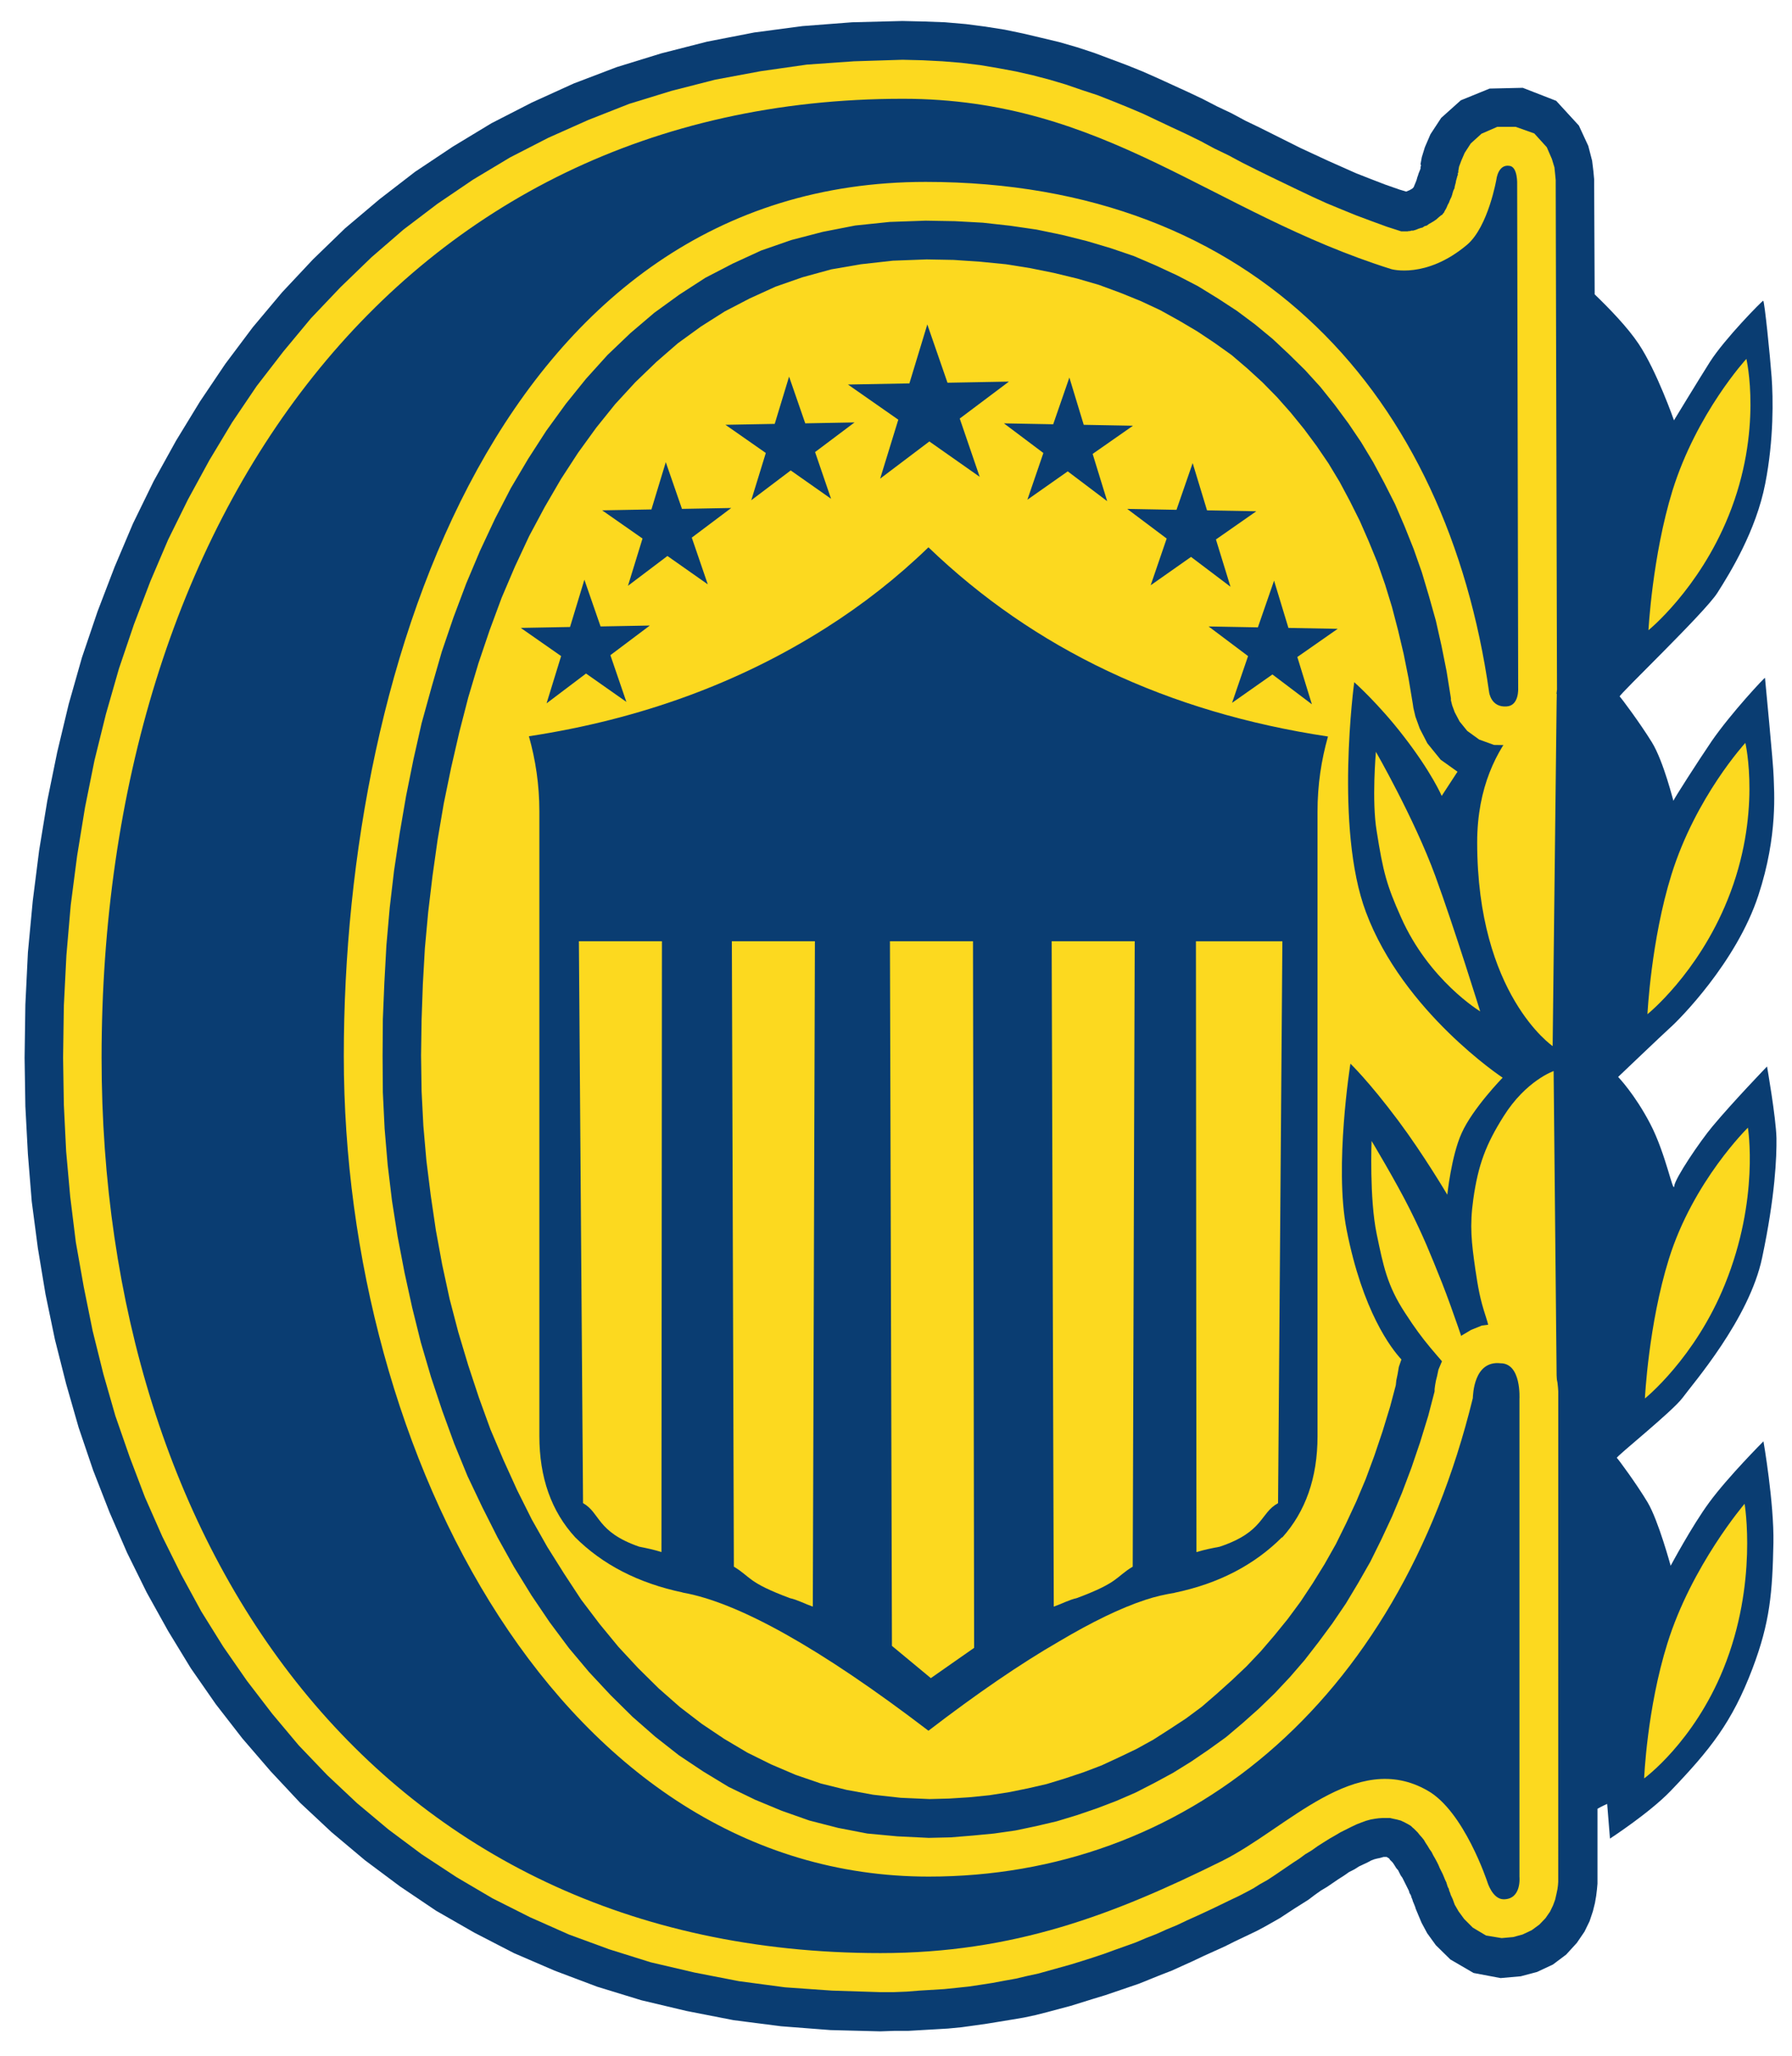 <?xml version="1.0" encoding="UTF-8" standalone="no"?>
<svg
   width="295.27"
   height="338.676"
   viewBox="0 0 687.116 788.4"
   version="1.1"
   id="svg13"
   sodipodi:docname="rosario-central.svg"
   inkscape:version="1.4.2 (f4327f4, 2025-05-13)"
   xmlns:inkscape="http://www.inkscape.org/namespaces/inkscape"
   xmlns:sodipodi="http://sodipodi.sourceforge.net/DTD/sodipodi-0.dtd"
   xmlns="http://www.w3.org/2000/svg"
   xmlns:svg="http://www.w3.org/2000/svg">
  <defs
     id="defs13" />
  <sodipodi:namedview
     id="namedview13"
     pagecolor="#ffffff"
     bordercolor="#000000"
     borderopacity="0.25"
     inkscape:showpageshadow="2"
     inkscape:pageopacity="0.0"
     inkscape:pagecheckerboard="0"
     inkscape:deskcolor="#d1d1d1"
     inkscape:zoom="2.3828084"
     inkscape:cx="147.51501"
     inkscape:cy="169.338"
     inkscape:window-width="1920"
     inkscape:window-height="1009"
     inkscape:window-x="-8"
     inkscape:window-y="-8"
     inkscape:window-maximized="1"
     inkscape:current-layer="g8" />
  <path
     d="M611.548 112.893c5.672 5.477 12.616 12.616 16.919 19.07 6.943 10.465 13.496 29.242 13.496 29.242s9.388-15.452 13.79-22.396c5.671-8.9 20.048-23.471 20.439-23.471.489 0 2.64 21.222 3.227 29.241.587 8.02.88 23.96-2.445 40.88-3.52 18.19-13.594 34.424-18.386 41.955s-37.945 39.216-37.456 39.705c.489.391 7.726 10.073 12.322 17.506 4.597 7.433 8.313 22.982 8.313 22.493s9.486-15.256 14.67-22.884c7.432-10.758 20.44-24.645 20.44-24.254 0 .49 3.227 33.056 3.324 38.043.098 4.89 1.76 22.2-5.867 45.378-8.411 25.72-30.611 47.92-33.74 50.66-3.032 2.738-20.049 18.972-20.049 18.972s6.357 6.552 12.322 17.995c5.966 11.442 8.802 26.992 9.193 23.862.392-3.13 9.78-17.017 14.67-22.884 7.824-9.389 20.929-22.983 20.929-22.983s3.423 19.462 3.618 27.481c.098 7.14-.489 22.2-5.476 45.77-4.89 23.569-26.601 48.41-30.513 53.788-3.912 5.281-25.721 22.689-25.232 23.08s7.628 10.073 11.834 17.115c4.107 6.943 8.801 24.253 8.801 24.253s8.215-15.354 14.768-24.253c7.237-9.878 20.83-23.472 20.83-23.472s4.108 23.667 3.815 39.022c-.392 18.972-1.272 30.317-8.02 48.116-7.824 20.635-16.234 31.1-31.49 47.04-8.118 8.41-23.179 18.19-23.179 18.19l-1.075-13.3s-1.663.685-3.717 1.858v28.753l-.195 2.151-.294 2.445-.489 2.836-.782 3.13-1.271 3.814-1.956 4.01-2.934 4.303-4.108 4.498-5.085 3.815-6.064 2.836-6.259 1.662-7.726.685-10.366-1.956-8.9-5.183-5.574-5.477-3.325-4.597-2.152-4.01-1.271-3.03-.978-2.348-.196-.685-.195-.489-.196-.489-.195-.489-.294-.684-.195-.685-.294-.684-.293-.978-.49-.783-.293-.978-.489-.978-.489-.978-.489-.978-.489-.978-.489-.978-.684-.978-.49-.977-.488-.978-.685-.783-.489-.782-.489-.783-.489-.684-.978-.978-.293-.49-.489-.293-.489-.293h-1.174l-.684.196-.685.195-.978.196-1.173.293-1.272.49-1.271.684-1.663.782-1.662.783-1.858 1.173-1.956.978-1.956 1.37-2.152 1.368-2.151 1.467-2.152 1.467-2.445 1.467-2.347 1.663-2.445 1.858-2.64 1.663-2.64 1.662-2.837 1.858-2.836 1.858-2.934 1.663-2.934 1.663-3.13 1.662-4.107 1.956-4.107 1.956-3.912 1.956-4.108 1.858-4.107 1.858-3.912 1.858-4.108 1.859-4.107 1.858-4.303 1.662-4.108 1.663-4.107 1.662-4.303 1.467-4.303 1.467-4.303 1.467-4.5 1.37-4.4 1.369-4.4 1.369-4.402 1.173-4.4 1.174-4.597 1.173-4.597.978-4.596.783-4.792.782-4.792.783-4.792.684-4.988.685-5.085.489-4.988.293-5.086.293-5.085.294h-5.281l-5.575.195-19.07-.489-18.973-1.466-18.288-2.348-17.995-3.52-17.31-4.108-16.919-5.183-16.332-6.161-15.647-6.748-15.159-7.824-14.67-8.41-13.789-9.291-13.496-10.074-12.811-10.757-12.03-11.247-11.344-12.127L92.83 666.72l-10.17-13.105-9.585-13.789-8.704-14.278-8.215-14.768-7.53-15.256-6.748-15.55-6.259-16.039-5.574-16.43-4.792-16.723-4.304-17.017-3.618-17.408-2.934-17.701-2.347-17.897-1.467-18.092-.978-18.386-.293-18.582.293-20.342.978-20.048 1.858-19.755 2.445-19.364 3.13-19.07 3.814-18.68 4.4-18.386 5.086-17.897 5.966-17.603 6.552-17.115 7.041-16.625 7.922-16.235 8.606-15.55 9.193-15.06 9.682-14.376 10.562-14.083 11.247-13.399 11.833-12.615 12.323-11.932 13.202-11.149 13.692-10.562 14.376-9.584 14.866-8.997 15.451-7.922 16.137-7.335 16.43-6.259 17.115-5.28 17.603-4.5 18.093-3.52 18.483-2.445 19.07-1.467 19.267-.489 8.41.196 7.922.293 7.922.685 7.53.978 7.433 1.173 7.041 1.467 7.041 1.663 6.944 1.662 6.748 1.956 6.552 2.152 6.26 2.347 6.259 2.347 6.063 2.445 5.966 2.64 5.77 2.641 5.77 2.64 5.574 2.641 5.477 2.836 5.574 2.64 5.281 2.837 5.477 2.64 5.281 2.64 5.281 2.641 5.281 2.641 5.281 2.445 5.281 2.445 5.281 2.347 5.281 2.347 5.477 2.152 5.574 2.151 5.575 1.956 2.64.783.685-.294.685-.293.489-.294.489-.293.489-.489.195-.489.196-.489.293-.685.196-.489.195-.489.196-.684.195-.685.196-.489.196-.684.195-.49.196-.488.195-.49.196-.488v-.685l.196-.489-.196-.587.49-2.64 1.173-3.814 2.151-4.988 4.108-6.259 7.53-6.748 11.051-4.499 12.714-.293 12.811 4.988 8.704 9.486 3.619 7.824 1.467 5.672.489 4.01.293 3.13v2.445z"
     style="fill:#0a3d72;fill-rule:evenodd;fill-opacity:1"
     id="path1" />
  <path
     d="M537.417 521.392c-3.912-4.205-14.865-18.385-21.026-49.778-4.792-24.352 1.467-63.667 1.467-63.667s7.139 6.846 18.386 21.907c9.78 13.105 18.777 28.361 18.777 28.361s1.565-14.963 5.476-23.569c4.206-9.486 15.746-21.32 15.746-21.32s-38.141-25.231-52.42-63.47c-12.126-32.273-4.498-88.213-4.498-88.213s9.388 8.312 18.875 20.635c10.855 13.985 14.67 22.982 14.67 22.982l6.063-9.29-6.455-4.597-5.085-6.259-2.934-5.672-1.663-4.597-.782-3.325-.196-1.369-1.662-9.975-1.859-9.291-2.151-9.095-2.347-8.998-2.64-8.606-2.935-8.41-3.325-8.117-3.423-7.824-3.814-7.628-3.912-7.335-4.303-7.14-4.596-6.748-4.792-6.454-5.086-6.26-5.28-5.965-5.575-5.672-5.77-5.281-6.064-5.183-6.454-4.597-6.748-4.499-6.944-4.107-7.237-4.01-7.53-3.52-7.726-3.13-8.215-3.032-8.411-2.445-8.9-2.151-9.192-1.858-9.193-1.467-9.878-.978-10.17-.685-10.367-.195-13.007.489-12.225 1.369-11.345 1.956-11.05 3.031-10.367 3.619-9.878 4.499-9.584 4.987-9.095 5.77-8.9 6.455-8.215 7.14-8.117 7.823-7.726 8.41-7.237 8.998-6.943 9.584-6.553 10.073-6.259 10.758-5.965 11.149-5.477 11.735-5.086 11.932-4.596 12.42-4.303 12.714-3.912 13.104-3.423 13.3-3.13 13.595-2.836 13.79-2.347 13.789-1.956 13.887-1.662 13.887-1.272 13.887-.782 13.79-.489 13.79-.196 13.593.196 13.594.685 13.398 1.173 13.398 1.663 13.3 1.956 13.301 2.445 13.3 2.836 13.105 3.325 12.714 3.814 12.714 4.107 12.42 4.401 12.127 4.988 11.736 5.281 11.637 5.574 11.15 5.966 10.561 6.455 10.27 6.552 9.975 7.042 9.29 7.237 8.802 7.53 8.117 7.922 7.824 8.117 7.14 8.41 6.454 8.606 5.77 8.9 5.28 9.095 4.5 9.389 4.01 9.682 3.324 9.877 2.445 10.171 1.859 10.562 1.173 11.051.49 7.53-.197 7.727-.489 7.726-.782 7.53-1.173 7.237-1.467 7.237-1.663 7.042-2.152 7.041-2.347 6.944-2.64 6.748-3.13 6.552-3.13 6.552-3.618 6.26-4.01 6.259-4.107 6.063-4.499 5.77-4.987 5.77-5.184 5.574-5.28 5.477-5.77 5.281-6.162 5.086-6.259 4.987-6.748 4.597-6.944 4.596-7.432 4.303-7.628 3.912-7.922 3.912-8.41 3.619-8.607 3.325-8.997 3.13-9.29 2.933-9.585 2.152-8.117.195-1.858.49-2.347.488-2.836zM632.183 241.692s1.467-28.361 9.193-53.495c9.29-29.828 28.361-50.561 28.361-50.561s6.455 27.48-6.846 60.243c-11.442 28.263-30.708 43.813-30.708 43.813M631.792 388.975s1.369-28.361 9.193-53.495c9.29-29.829 28.36-50.562 28.36-50.562s6.456 27.481-6.845 60.244c-11.442 28.36-30.708 43.813-30.708 43.813M630.814 536.355s1.369-28.36 9.193-53.495c9.29-29.828 30.317-50.365 30.317-50.365s4.499 27.285-8.802 60.047c-11.442 28.361-30.708 43.813-30.708 43.813M630.52 682.073s1.076-26.698 8.9-51.734c9.29-29.829 29.633-53.593 29.633-53.593s5.183 30.513-8.118 63.275c-11.442 28.263-30.415 42.052-30.415 42.052"
     style="fill:#fcd91f;fill-rule:evenodd;fill-opacity:1"
     id="path2" />
  <path
     d="M527.638 288.341s14.767 25.721 22.786 47.628c7.335 20.048 17.213 51.93 17.213 51.93s-19.658-11.833-30.415-36.185c-5.477-12.225-6.846-17.408-9.291-32.958-1.956-11.638-.293-30.415-.293-30.415M596.976 530.292l-1.174-119.508s-10.562 3.618-19.168 17.31c-6.846 10.855-9.78 18.679-11.638 31.784-1.467 10.464-.684 16.625.783 26.992 1.075 7.14 1.76 11.247 4.01 18.092.977 2.837 1.27 4.89 1.27 4.89s-3.227.978-5.085 2.543c-1.956 1.663-3.912 5.086-3.912 5.086s-4.792-14.572-9.095-25.526c-4.499-11.246-7.041-17.603-12.42-28.36-5.183-10.367-14.572-26.015-14.572-26.015s-.88 22.102 1.956 35.696c2.543 12.225 4.01 19.755 10.855 30.22 7.726 11.93 10.563 14.082 22.103 27.872l2.249-11.051 6.357-2.347z"
     style="fill:#fcd91f;fill-rule:evenodd;fill-opacity:1"
     id="path3" />
  <path
     d="M509.252 282.473c-2.543 8.998-4.01 18.484-4.01 28.753v239.603c0 15.941-4.597 28.948-13.594 38.924v-.196c-10.562 10.562-24.254 17.8-41.27 21.32h.195c-3.618.587-7.335 1.37-11.442 2.738-9.486 3.13-20.538 8.509-33.056 15.941-14.767 8.509-31.588 20.049-50.072 34.23-41.466-31.687-73.054-49.29-94.374-53.007h.195c-17.212-3.618-30.904-10.758-41.466-21.32l.196.196c-9.193-9.975-13.79-22.982-13.79-38.923V311.128c0-10.17-1.467-19.755-4.01-28.752 43.032-6.553 80.977-20.636 113.935-41.564 14.18-8.998 27.187-19.168 39.314-30.904 40.586 39.021 91.636 63.275 153.249 72.565"
     style="fill:#0a3d72;fill-rule:evenodd;fill-opacity:1"
     id="path4" />
  <g
     style="fill:#fcd91f;fill-rule:evenodd;fill-opacity:1"
     id="g8">
    <path
       d="M548.105 587.142 549.8 366.8h-33.9l.2 239.533c3.1-.96 6.1-1.535 9.1-2.111 17.442-5.829 15.805-13.241 22.905-17.08"
       style="stroke-width:.98;fill:#fcd91f;fill-opacity:1"
       transform="matrix(.978 0 0 .978 -45.944 2.284)"
       id="path6" />
    <path
       d="m655.8 407.9 1.6-138.2s-31.2 14.9-31.2 58.3c0 59.7 29.6 79.9 29.6 79.9"
       style="fill:#fcd91f;fill-opacity:1"
       transform="matrix(.978 0 0 .978 -45.944 2.284)"
       id="path7" />
    <path
       d="m438.4 24.4-7.1-1.2-7.4-.9-7.4-.6-7.7-.4-8-.2-19 .6-18.5 1.3-18.2 2.6-17.7 3.3-17.2 4.4-16.6 5.1-16 6.3-15.7 7-15 7.7-14.5 8.7-14 9.5-13.3 10.1-12.6 10.9-12.1 11.7-11.6 12.2-10.8 13-10.5 13.6-9.6 14.2-8.9 14.8-8.4 15.4-7.8 15.8-7 16.4-6.4 16.8-5.9 17.4-5.1 17.8-4.5 18.2-3.7 18.4-3.1 19-2.5 19.3-1.7 19.7-1 19.8-.3 20.4.3 18.4.9 18.3 1.6 17.8 2.2 17.8 3.1 17.5 3.5 17.3 4.2 16.9 4.7 16.4 5.6 16.1 6 15.8 6.8 15.4 7.4 14.9 7.9 14.5 8.6 13.8 9.3 13.4 9.9 12.9 10.4 12.4 11.2 11.7 11.7 11 12.3 10.3 13 9.7 13.7 9 14.1 8.3 14.7 7.4 15.3 6.8 15.8 5.8 16.3 5.1 17.1 4 17.5 3.4 18 2.4 18.5 1.3 18.9.6h5.2l5.1-.2 5-.4 4.9-.3 4.9-.3 4.9-.5 4.7-.5 4.7-.7 4.5-.7 4.8-.9 4.5-.8 4.2-1 4.6-1 4.3-1.2 4.3-1.2 4.3-1.2 4.2-1.3 4.4-1.4 4.2-1.4 4.1-1.5 4.2-1.5 4.2-1.5 4-1.7 4.1-1.6 4-1.8 4.1-1.7 4-1.9 4-1.8 4.1-1.9 4-1.9 4.1-2 4.2-2 2.7-1.4 2.8-1.5 2.7-1.7 2.7-1.5 2.6-1.7 2.5-1.7 2.5-1.7 2.5-1.7 2.6-1.7 2.3-1.7 2.5-1.5 2.4-1.7 2.2-1.4 2.4-1.5 2.1-1.2 2.2-1.3 2.2-1.1 2-1 2.1-1 1.8-.7 1.9-.7 1.8-.5 1.7-.3 1.5-.2 1.5-.1h2.9l1.3.3 1.4.3 1.5.4 1.5.7 1.5.8.5.3.6.4.5.5.6.5.7.7.8.8.7.9.9 1 .8 1 .7 1.2.8 1.2.7 1.2.8 1.1.7 1.4.7 1.2.7 1.3.6 1.2.5 1.2.7 1.4.5 1 .5 1.2.5 1.2.4.8.3 1 .3.9.4.7.1.6.2.5.2.5.1.2v.2l.2.5.7 1.5.8 2.2 1.5 2.6 2.2 3 3.4 3.4 5.2 3.1 6.1 1 4.5-.4 3.7-1 3.6-1.7 3-2.2 2.4-2.5 1.8-2.6 1.2-2.5.8-2.2.5-2.2.4-1.9.2-1.5.1-1.4V543.3l-.1-1.5-.2-1.9-.4-2-.3-2.2-.8-2.6-.9-2.7-1.5-2.9-2.2-3-3-2.9-3.9-2.5-4.5-1.7-3.7-.4-3.9-.1-4.6.6-4.2 1.7-3.7 2.2-3 2.7-2.2 2.9-1.7 2.7-1.2 2.7-1 2.4-.5 2.4-.5 2-.3 1.7-.2 1.5v.9l-2.5 9.6-3.2 10.4-3.4 10-3.7 9.8-3.9 9.3-4.2 9-4.3 8.7-4.8 8.4-4.8 8-5.3 7.8-5.4 7.3-5.5 7.1-5.7 6.6-6.1 6.5-6.1 5.9-6.4 5.7-6.5 5.5-6.8 4.9-6.9 4.7-7.1 4.4-7.2 3.9-7.4 3.8-7.6 3.3-7.6 2.9-7.9 2.7-7.9 2.4-8.1 1.9-8.1 1.7-8.4 1.2-8.4.8-8.6.7-8.6.2-12.3-.6-11.8-1.1-11.4-2.2-11.3-2.9-10.8-3.8-10.6-4.4-10.3-5-9.9-6-9.6-6.4-9.3-7.3-8.9-7.8-8.6-8.5-8.4-9-7.9-9.4-7.6-10.2-7.1-10.5-6.9-11.2-6.4-11.5-6-11.9-5.8-12.2-5.2-12.7-4.7-12.9-4.4-13.2-4-13.6-3.4-13.7-3-13.7-2.7-14.1-2.2-14-1.7-14.1-1.2-14.2-.7-14.3-.1-14.2.1-14.4.6-14.4.8-14.6 1.3-14.8 1.7-14.5 2.2-14.6 2.5-14.6 2.9-14.4 3.2-14.2 3.9-14.1 4-13.9 4.6-13.5 5-13.3 5.4-12.8 5.9-12.6 6.2-12 6.8-11.5 7.1-11 7.7-10.6 7.9-9.8 8.4-9.3 9-8.6 9.4-8 9.8-7.1 10.2-6.6 10.8-5.6 11.1-5.1 11.8-4.1 12.3-3.2 12.8-2.5 13.5-1.4 14.1-.5 11.5.2 10.9.6 10.8 1.2 10.3 1.5 10.1 2.1 9.6 2.4 9.4 2.8 9.1 3.1 8.6 3.7 8.4 3.9 8.1 4.2 7.8 4.8 7.5 4.9 7.1 5.3 6.9 5.7 6.4 6 6.3 6.2 6 6.6 5.6 7 5.4 7.3 5 7.4 4.7 7.8 4.4 8.2 4.2 8.3 3.7 8.6 3.6 9 3.2 9.1 2.8 9.4 2.7 9.6 2.2 9.8 2 10 1.7 10.6v.8l.5 2 1 2.7 1.9 3.6 3 3.7 4.7 3.4 5.8 2.1 6.5.1 6.6-1.5 5.6-4.1 3.2-4.7 1.6-4.1.9-3.2.1-2.5.2-1.7v-.7L657 70.1v-1.8l-.2-2.1-.3-2.9-1-3.3-2-4.6-4.9-5.4-7.3-2.6h-7.2l-6.2 2.7-4.2 3.8-2.4 3.7-1.3 3-.9 2.4-.3 1.7v.7l-.2.1v.9l-.2.3-.1.5-.2.7-.2.7-.1.7-.2.7-.2.8-.1.7-.4.8-.3.9-.2.8-.3.9-.4.8-.3.7-.3.8-.4.7-.3.7-.3.7-.4.7-.3.5-.2.5-.3.3-.2.3-.2.2-.1.2h-.2l-1 .8-1 .9-1 .7-1 .6-.9.5-.8.6-1 .3-.7.5-.8.2-.9.3-.7.3-.6.2-.7.2h-.7l-.5.2h-.5l-.5.1h-2.5l-5.6-1.8-6-2.2-5.9-2.2-5.9-2.4-5.8-2.4-5.5-2.5-5.7-2.7-5.4-2.6-5.6-2.7-5.5-2.7-5.4-2.7-5.4-2.9-5.6-2.7-5.4-2.9-5.5-2.7-5.8-2.7-5.5-2.6-5.7-2.7-5.9-2.5-5.9-2.4-6.1-2.4-6.1-2-6.4-2.2-6.4-1.9-6.5-1.7-6.6-1.5z"
       style="fill:#fcd91f;fill-opacity:1"
       transform="matrix(.978 0 0 .978 -45.944 2.284)"
       id="path8" />
  </g>
  <path
     d="M533.505 103.21C464.46 81.5 423.972 37.883 346.223 37.883c-193.15 0-307.377 160.975-307.377 367.816 0 188.162 105.621 343.367 298.771 343.367 51.246 0 89.485-14.768 130.95-35.305 25.037-12.42 51.247-42.933 78.923-26.992 13.985 7.921 22.885 35.011 22.885 35.011s1.956 6.65 6.259 6.65c6.944 0 6.063-8.606 6.063-8.606v-183.37s.783-13.594-7.237-13.594c-10.366-1.173-10.562 12.225-10.66 13.399-28.947 118.139-111.195 183.467-208.699 183.467-140.34 0-224.347-161.072-224.347-314.711 0-152.858 62.101-335.25 223.173-335.25 127.333 0 199.996 82.541 216.133 195.693 0 0 .684 5.965 6.748 5.476 4.792-.293 4.4-6.943 4.4-6.943l-.39-193.248s.293-6.748-2.935-7.139c-4.303-.685-4.987 4.988-4.987 4.988s-3.13 18.386-11.345 25.33c-15.745 13.202-29.046 9.29-29.046 9.29"
     style="fill:#0a3d72;fill-opacity:1;fill-rule:evenodd"
     id="path9" />
  <path
     d="m223.516 576.494-1.593-215.49h31.856l-.188 234.258c-2.913-.939-5.732-1.502-8.551-2.065-16.39-5.7-14.852-12.95-21.524-16.703"
     style="fill:#fcd91f;fill-rule:evenodd;stroke-width:.96;fill-opacity:1"
     id="path10" />
  <path
     d="m281.365 600.858-.764-239.853h31.856l-.81 255.184c-2.912-1.005-5.939-2.644-8.758-3.247-16.39-6.104-14.852-8.064-21.524-12.084M434.357 600.858l.764-239.853h-31.856l.81 255.184c2.913-1.005 5.94-2.644 8.758-3.247 16.39-6.104 14.852-8.064 21.524-12.084"
     style="fill:#fcd91f;fill-rule:evenodd;stroke-width:.994;fill-opacity:1"
     id="path11" />
  <path
     d="m342 631.24-.764-270.235h31.856l.433 270.99-16.607 11.616z"
     style="fill:#fcd91f;fill-rule:evenodd;stroke-width:1.055;fill-opacity:1"
     id="path12" />
  <path
     d="m224.032 222.338 6.206 17.921 18.898-.348-15.132 11.366 6.136 17.922-15.48-10.879-15.133 11.437 5.579-18.131-15.48-10.809 18.897-.348zM261.46 195.175l18.898-.349-15.132 11.367 6.136 17.921-15.48-10.878-15.133 11.436 5.579-18.13-15.48-10.81 18.897-.348 5.509-18.13zM344.436 160.962l-19.307-13.48 23.569-.436 6.87-22.612 7.74 22.352 23.57-.435-18.873 14.176 7.653 22.351-19.307-13.567-18.872 14.263zM308.75 162.363l18.898-.348-15.132 11.366 6.137 17.922-15.481-10.879-15.132 11.437 5.578-18.131-15.48-10.809 18.897-.348 5.51-18.131zM488.572 222.694l-6.206 17.921-18.898-.349 15.132 11.367-6.136 17.921 15.48-10.878 15.133 11.436-5.579-18.13 15.48-10.809-18.897-.349zM451.144 195.53l-18.898-.348 15.133 11.366-6.137 17.922 15.48-10.879 15.133 11.437-5.579-18.131 15.481-10.809-18.898-.348-5.509-18.131zM403.854 162.72l-18.898-.35 15.132 11.367-6.136 17.922 15.48-10.879 15.132 11.436-5.578-18.13 15.48-10.809-18.897-.349-5.51-18.13z"
     style="fill:#0a3d72;fill-rule:evenodd;fill-opacity:1"
     id="path13" />
</svg>
